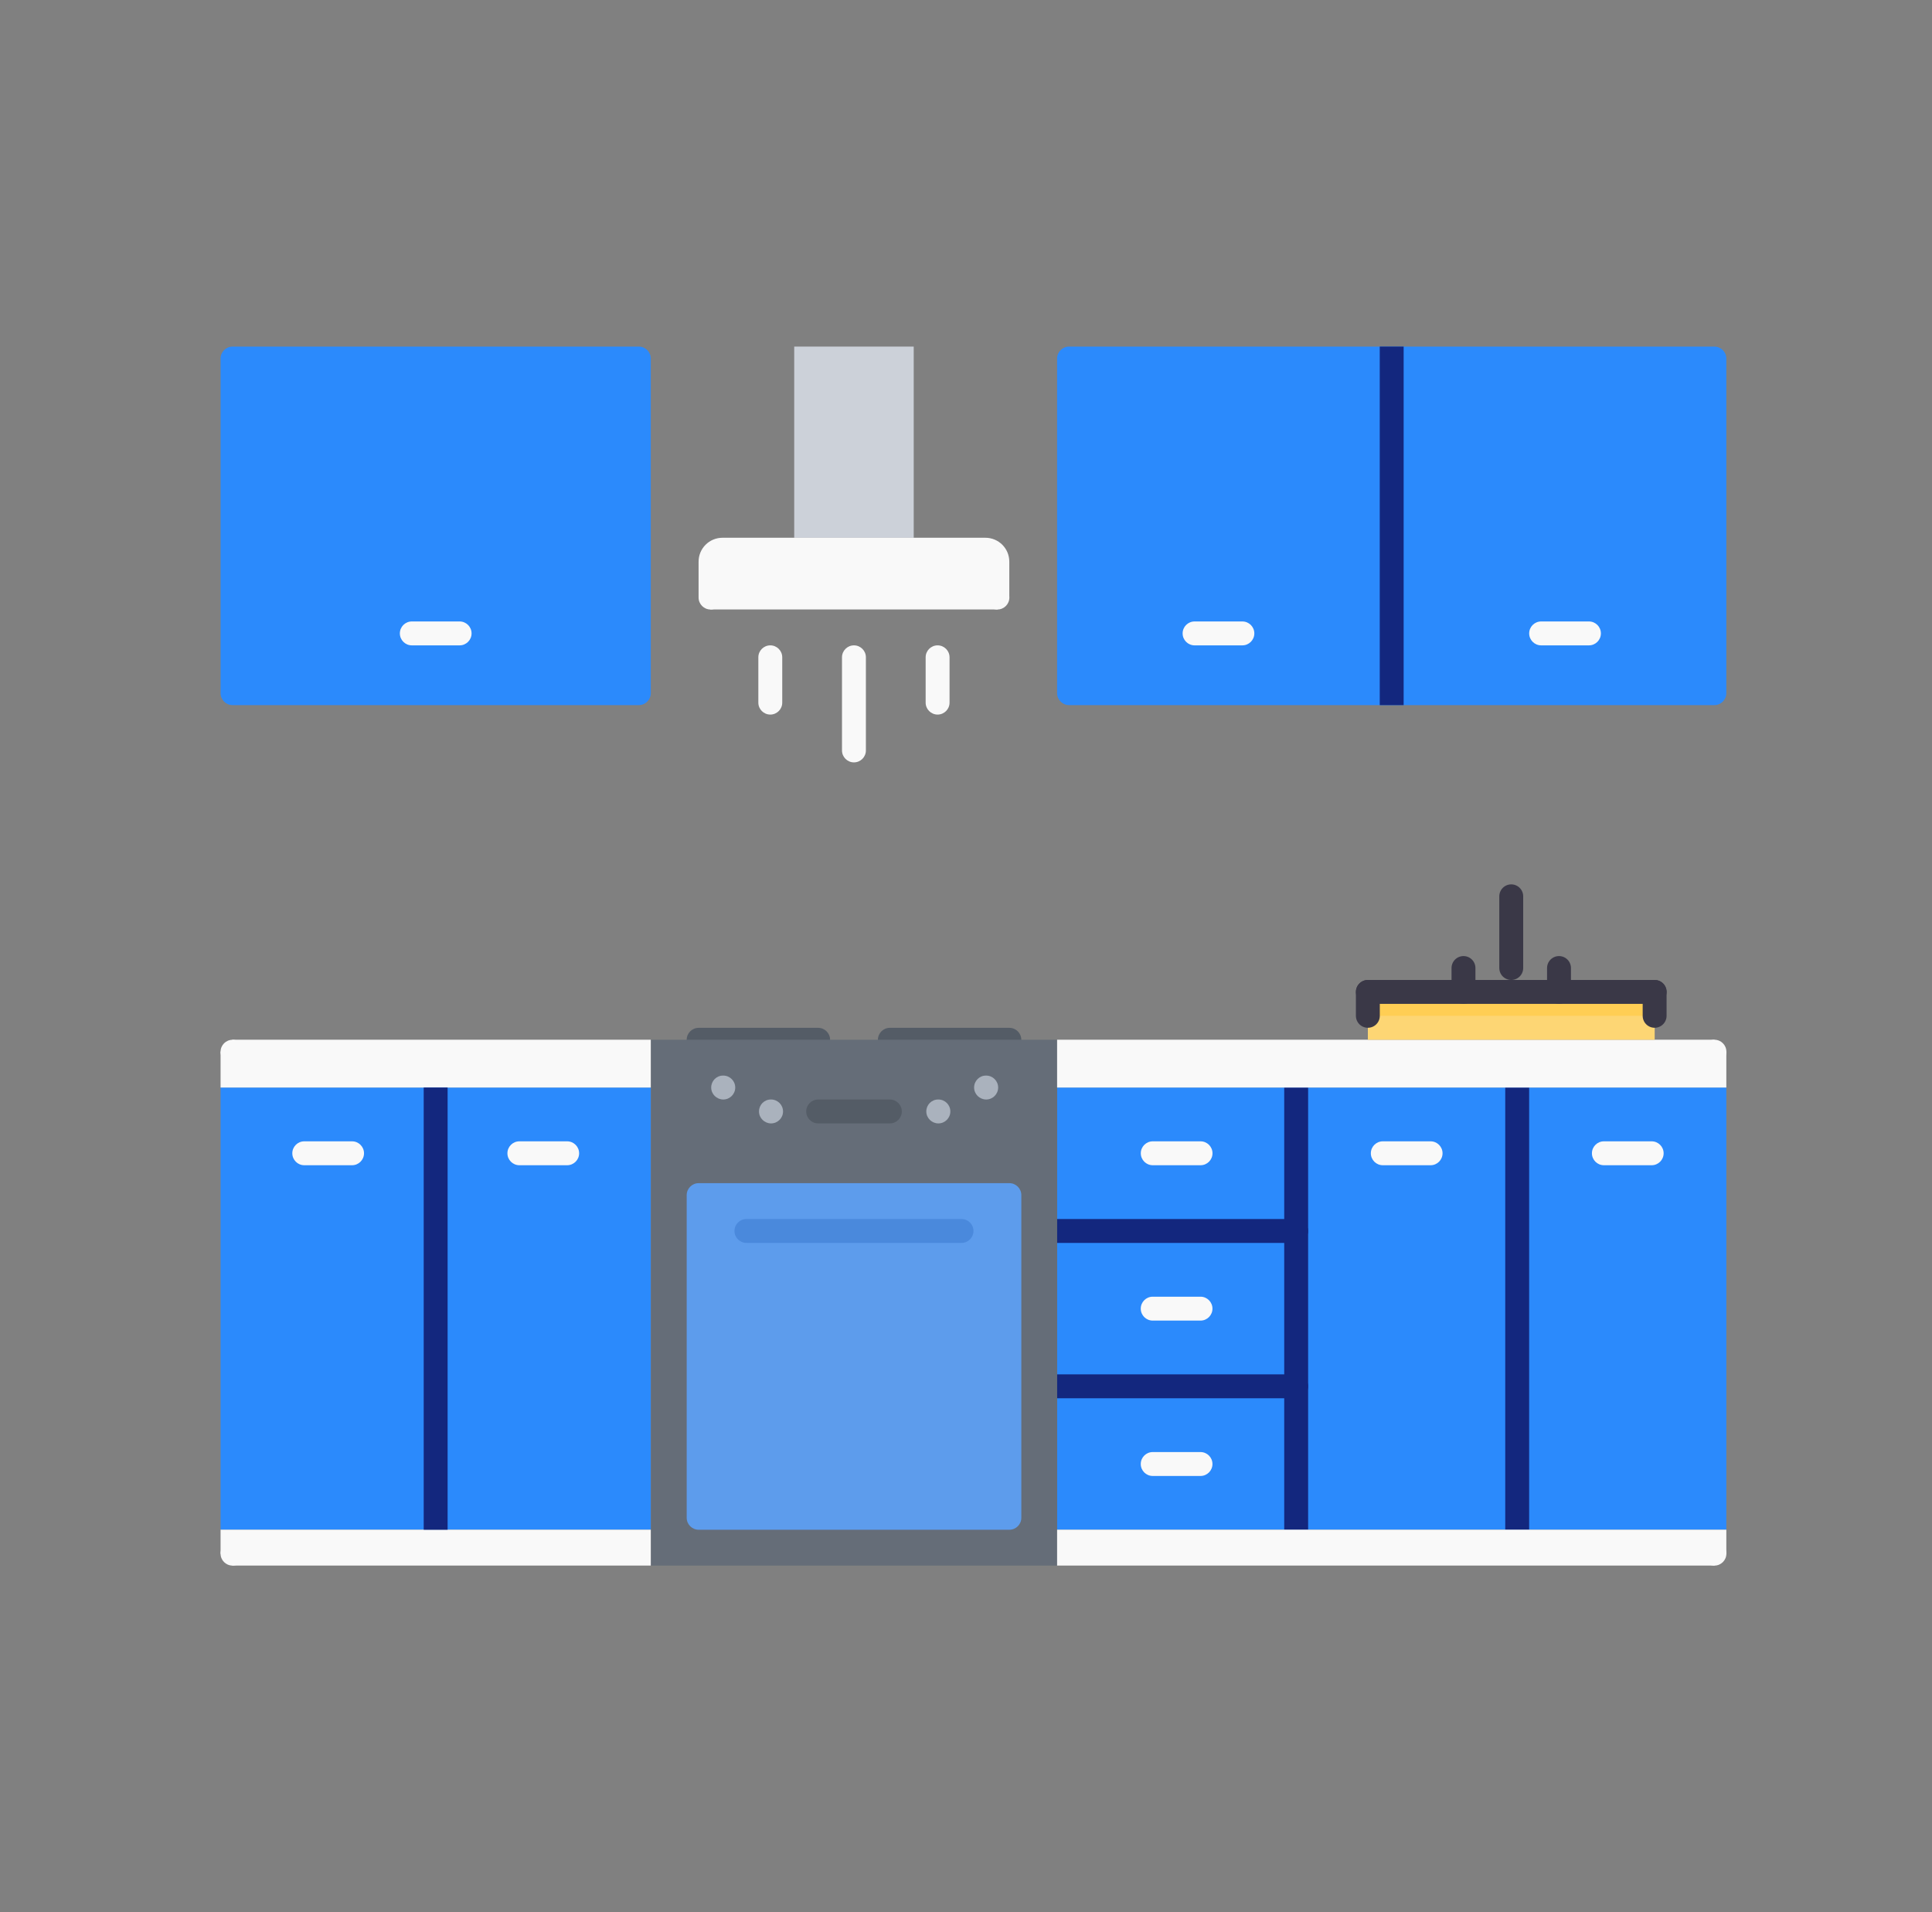 <svg width="97" height="96" viewBox="0 0 97 96" fill="none" xmlns="http://www.w3.org/2000/svg">
<rect x="0" y="0" width="97" height="96" fill="#808080" stroke="none"/>
<g id="kitchen">
<path id="Vector" d="M86.674 54.599H53.074V76.799H86.674V54.599Z" fill="#2B8AFC"/>
<path id="Vector_2" d="M65.677 54.599H64.477V76.799H65.677V54.599Z" fill="#13277E"/>
<path id="Vector_3" d="M76.774 54.599H75.574V76.799H76.774V54.599Z" fill="#13277E"/>
<path id="Vector_4" d="M65.077 62.4H53.077C52.745 62.4 52.477 62.131 52.477 61.8C52.477 61.468 52.745 61.2 53.077 61.2H65.077C65.408 61.2 65.677 61.468 65.677 61.8C65.677 62.131 65.408 62.4 65.077 62.4ZM65.077 70.2H53.077C52.745 70.2 52.477 69.931 52.477 69.6C52.477 69.269 52.745 69 53.077 69H65.077C65.408 69 65.677 69.269 65.677 69.6C65.677 69.931 65.408 70.2 65.077 70.2Z" fill="#13277E"/>
<path id="Vector_5" d="M41.077 52.802H35.077C34.745 52.802 34.477 52.533 34.477 52.202C34.477 51.871 34.745 51.602 35.077 51.602H41.077C41.408 51.602 41.677 51.871 41.677 52.202C41.677 52.533 41.408 52.802 41.077 52.802ZM50.677 52.802H44.677C44.345 52.802 44.077 52.533 44.077 52.202C44.077 51.871 44.345 51.602 44.677 51.602H50.677C51.008 51.602 51.277 51.871 51.277 52.202C51.277 52.533 51.008 52.802 50.677 52.802Z" fill="#545C66"/>
<path id="Vector_6" d="M53.076 52.2H32.676V78.6H53.076V52.2Z" fill="#656D78"/>
<path id="Vector_7" d="M32.674 34.8C32.674 35.13 32.404 35.4 32.074 35.4H11.674C11.344 35.4 11.074 35.13 11.074 34.8V18C11.074 17.67 11.344 17.4 11.674 17.4H32.074C32.404 17.4 32.674 17.67 32.674 18V34.8Z" fill="#2B8AFC"/>
<path id="Vector_8" d="M32.674 54.599H11.074V76.799H32.674V54.599Z" fill="#2B8AFC"/>
<path id="Vector_9" d="M86.674 34.8C86.674 35.13 86.404 35.4 86.074 35.4H53.674C53.344 35.4 53.074 35.13 53.074 34.8V18C53.074 17.67 53.344 17.4 53.674 17.4H86.074C86.404 17.4 86.674 17.67 86.674 18V34.8Z" fill="#2B8AFC"/>
<path id="Vector_10" d="M32.674 54.6H11.074V52.802L11.673 52.2H32.674V54.6Z" fill="#F9F9F9"/>
<path id="Vector_11" d="M86.674 54.6H53.074V52.2H86.073L86.674 52.8V54.6Z" fill="#F9F9F9"/>
<path id="Vector_12" d="M32.674 78.599H11.673L11.074 77.999V76.799H32.674V78.599Z" fill="#F9F9F9"/>
<path id="Vector_13" d="M86.073 78.599H53.074V76.799H86.674V77.999L86.073 78.599Z" fill="#F9F9F9"/>
<path id="Vector_14" d="M83.076 49.799H68.676V52.199H83.076V49.799Z" fill="#FFCE54"/>
<path id="Vector_15" d="M51.278 76.2C51.278 76.53 51.008 76.8 50.678 76.8H35.077C34.747 76.8 34.477 76.53 34.477 76.2V60C34.477 59.67 34.747 59.4 35.077 59.4H50.678C51.008 59.4 51.278 59.67 51.278 60V76.2Z" fill="#5D9CEC"/>
<path id="Vector_16" d="M45.875 17.4H39.875V26.999H45.875V17.4Z" fill="#CCD1D9"/>
<path id="Vector_17" d="M49.474 26.998H36.274C35.611 26.998 35.074 27.534 35.074 28.198V29.999L35.673 30.599H50.074L50.674 29.999V28.198C50.674 27.534 50.138 26.998 49.474 26.998Z" fill="#F9F9F9"/>
<path id="Vector_18" opacity="0.2" d="M83.076 50.999H68.676V52.2H83.076V50.999Z" fill="#F9F9F9"/>
<path id="Vector_19" d="M36.313 55.2C35.982 55.2 35.707 54.931 35.707 54.599C35.707 54.268 35.97 53.999 36.301 53.999H36.314C36.644 53.999 36.914 54.268 36.914 54.599C36.914 54.931 36.644 55.2 36.313 55.2ZM49.513 55.2C49.182 55.2 48.907 54.931 48.907 54.599C48.907 54.268 49.17 53.999 49.501 53.999H49.514C49.844 53.999 50.114 54.268 50.114 54.599C50.114 54.931 49.844 55.2 49.513 55.2ZM38.713 56.4C38.382 56.4 38.107 56.131 38.107 55.8C38.107 55.468 38.37 55.2 38.701 55.2H38.714C39.044 55.2 39.314 55.468 39.314 55.8C39.314 56.131 39.044 56.4 38.713 56.4ZM47.113 56.4C46.782 56.4 46.507 56.131 46.507 55.8C46.507 55.468 46.77 55.2 47.101 55.2H47.114C47.444 55.2 47.714 55.468 47.714 55.8C47.714 56.131 47.444 56.4 47.113 56.4Z" fill="#AAB2BD"/>
<path id="Vector_20" d="M60.276 58.5H57.876C57.545 58.5 57.276 58.231 57.276 57.9C57.276 57.569 57.545 57.3 57.876 57.3H60.276C60.607 57.3 60.876 57.569 60.876 57.9C60.876 58.231 60.607 58.5 60.276 58.5ZM28.476 58.5H26.076C25.745 58.5 25.476 58.231 25.476 57.9C25.476 57.569 25.745 57.3 26.076 57.3H28.476C28.807 57.3 29.076 57.569 29.076 57.9C29.076 58.231 28.807 58.5 28.476 58.5ZM17.676 58.5H15.276C14.945 58.5 14.676 58.231 14.676 57.9C14.676 57.569 14.945 57.3 15.276 57.3H17.676C18.007 57.3 18.276 57.569 18.276 57.9C18.276 58.231 18.007 58.5 17.676 58.5ZM71.826 58.5H69.426C69.095 58.5 68.826 58.231 68.826 57.9C68.826 57.569 69.095 57.3 69.426 57.3H71.826C72.157 57.3 72.426 57.569 72.426 57.9C72.426 58.231 72.157 58.5 71.826 58.5ZM62.376 32.4H59.976C59.645 32.4 59.376 32.131 59.376 31.8C59.376 31.468 59.645 31.2 59.976 31.2H62.376C62.707 31.2 62.976 31.468 62.976 31.8C62.976 32.131 62.707 32.4 62.376 32.4ZM79.776 32.4H77.376C77.045 32.4 76.776 32.131 76.776 31.8C76.776 31.468 77.045 31.2 77.376 31.2H79.776C80.107 31.2 80.376 31.468 80.376 31.8C80.376 32.131 80.107 32.4 79.776 32.4ZM23.076 32.4H20.676C20.345 32.4 20.076 32.131 20.076 31.8C20.076 31.468 20.345 31.2 20.676 31.2H23.076C23.407 31.2 23.676 31.468 23.676 31.8C23.676 32.131 23.407 32.4 23.076 32.4ZM82.926 58.5H80.526C80.195 58.5 79.926 58.231 79.926 57.9C79.926 57.569 80.195 57.3 80.526 57.3H82.926C83.257 57.3 83.526 57.569 83.526 57.9C83.526 58.231 83.257 58.5 82.926 58.5Z" fill="#F9F9F9"/>
<path id="Vector_21" d="M44.677 56.4H41.077C40.745 56.4 40.477 56.131 40.477 55.8C40.477 55.468 40.745 55.2 41.077 55.2H44.677C45.008 55.2 45.277 55.468 45.277 55.8C45.277 56.131 45.008 56.4 44.677 56.4Z" fill="#545C66"/>
<path id="Vector_22" d="M48.275 62.4H37.475C37.144 62.4 36.875 62.131 36.875 61.8C36.875 61.468 37.144 61.2 37.475 61.2H48.275C48.606 61.2 48.875 61.468 48.875 61.8C48.875 62.131 48.606 62.4 48.275 62.4Z" fill="#4A89DC"/>
<path id="Vector_23" d="M68.676 49.799H83.076" stroke="#3A3847" stroke-width="1.2" stroke-miterlimit="10" stroke-linecap="round" stroke-linejoin="round"/>
<path id="Vector_24" d="M68.676 49.799V50.999" stroke="#3A3847" stroke-width="1.2" stroke-miterlimit="10" stroke-linecap="round" stroke-linejoin="round"/>
<path id="Vector_25" d="M83.074 49.799V50.999" stroke="#3A3847" stroke-width="1.2" stroke-miterlimit="10" stroke-linecap="round" stroke-linejoin="round"/>
<path id="Vector_26" d="M75.875 48.599V44.999" stroke="#3A3847" stroke-width="1.2" stroke-miterlimit="10" stroke-linecap="round" stroke-linejoin="round"/>
<path id="Vector_27" d="M78.273 49.799V48.599" stroke="#3A3847" stroke-width="1.2" stroke-miterlimit="10" stroke-linecap="round" stroke-linejoin="round"/>
<path id="Vector_28" d="M73.477 49.799V48.599" stroke="#3A3847" stroke-width="1.2" stroke-miterlimit="10" stroke-linecap="round" stroke-linejoin="round"/>
<path id="Vector_29" d="M70.473 17.4H69.273V35.4H70.473V17.4Z" fill="#13277E"/>
<path id="Vector_30" d="M38.674 35.875C38.343 35.875 38.074 35.606 38.074 35.275V33C38.074 32.669 38.343 32.4 38.674 32.4C39.005 32.4 39.274 32.669 39.274 33V35.275C39.274 35.608 39.005 35.875 38.674 35.875ZM47.074 35.875C46.743 35.875 46.474 35.606 46.474 35.275V33C46.474 32.669 46.743 32.4 47.074 32.4C47.405 32.4 47.674 32.669 47.674 33V35.275C47.674 35.608 47.405 35.875 47.074 35.875ZM42.874 38.275C42.543 38.275 42.274 38.006 42.274 37.675V33C42.274 32.669 42.543 32.4 42.874 32.4C43.205 32.4 43.474 32.669 43.474 33V37.675C43.474 38.008 43.205 38.275 42.874 38.275ZM60.274 66.3H57.874C57.543 66.3 57.274 66.031 57.274 65.7C57.274 65.369 57.543 65.1 57.874 65.1H60.274C60.605 65.1 60.874 65.369 60.874 65.7C60.874 66.031 60.605 66.3 60.274 66.3ZM60.274 74.1H57.874C57.543 74.1 57.274 73.831 57.274 73.5C57.274 73.169 57.543 72.9 57.874 72.9H60.274C60.605 72.9 60.874 73.169 60.874 73.5C60.874 73.831 60.605 74.1 60.274 74.1Z" fill="#F9F9F9"/>
<path id="Vector_31" d="M22.473 54.599H21.273V76.799H22.473V54.599Z" fill="#13277E"/>
<path id="Vector_32" d="M35.674 30.6C36.006 30.6 36.274 30.331 36.274 30C36.274 29.669 36.006 29.4 35.674 29.4C35.343 29.4 35.074 29.669 35.074 30C35.074 30.331 35.343 30.6 35.674 30.6Z" fill="#F9F9F9"/>
<path id="Vector_33" d="M50.077 30.6C50.408 30.6 50.677 30.331 50.677 30C50.677 29.669 50.408 29.4 50.077 29.4C49.745 29.4 49.477 29.669 49.477 30C49.477 30.331 49.745 30.6 50.077 30.6Z" fill="#F9F9F9"/>
<path id="Vector_34" d="M86.077 53.4C86.408 53.4 86.677 53.131 86.677 52.8C86.677 52.468 86.408 52.2 86.077 52.2C85.745 52.2 85.477 52.468 85.477 52.8C85.477 53.131 85.745 53.4 86.077 53.4Z" fill="#F9F9F9"/>
<path id="Vector_35" d="M86.077 78.6C86.408 78.6 86.677 78.331 86.677 78C86.677 77.668 86.408 77.4 86.077 77.4C85.745 77.4 85.477 77.668 85.477 78C85.477 78.331 85.745 78.6 86.077 78.6Z" fill="#F9F9F9"/>
<path id="Vector_36" d="M11.674 78.6C12.006 78.6 12.274 78.331 12.274 78C12.274 77.668 12.006 77.4 11.674 77.4C11.343 77.4 11.074 77.668 11.074 78C11.074 78.331 11.343 78.6 11.674 78.6Z" fill="#F9F9F9"/>
<path id="Vector_37" d="M11.674 53.402C12.006 53.402 12.274 53.133 12.274 52.802C12.274 52.47 12.006 52.202 11.674 52.202C11.343 52.202 11.074 52.47 11.074 52.802C11.074 53.133 11.343 53.402 11.674 53.402Z" fill="#F9F9F9"/>
</g>
</svg>
